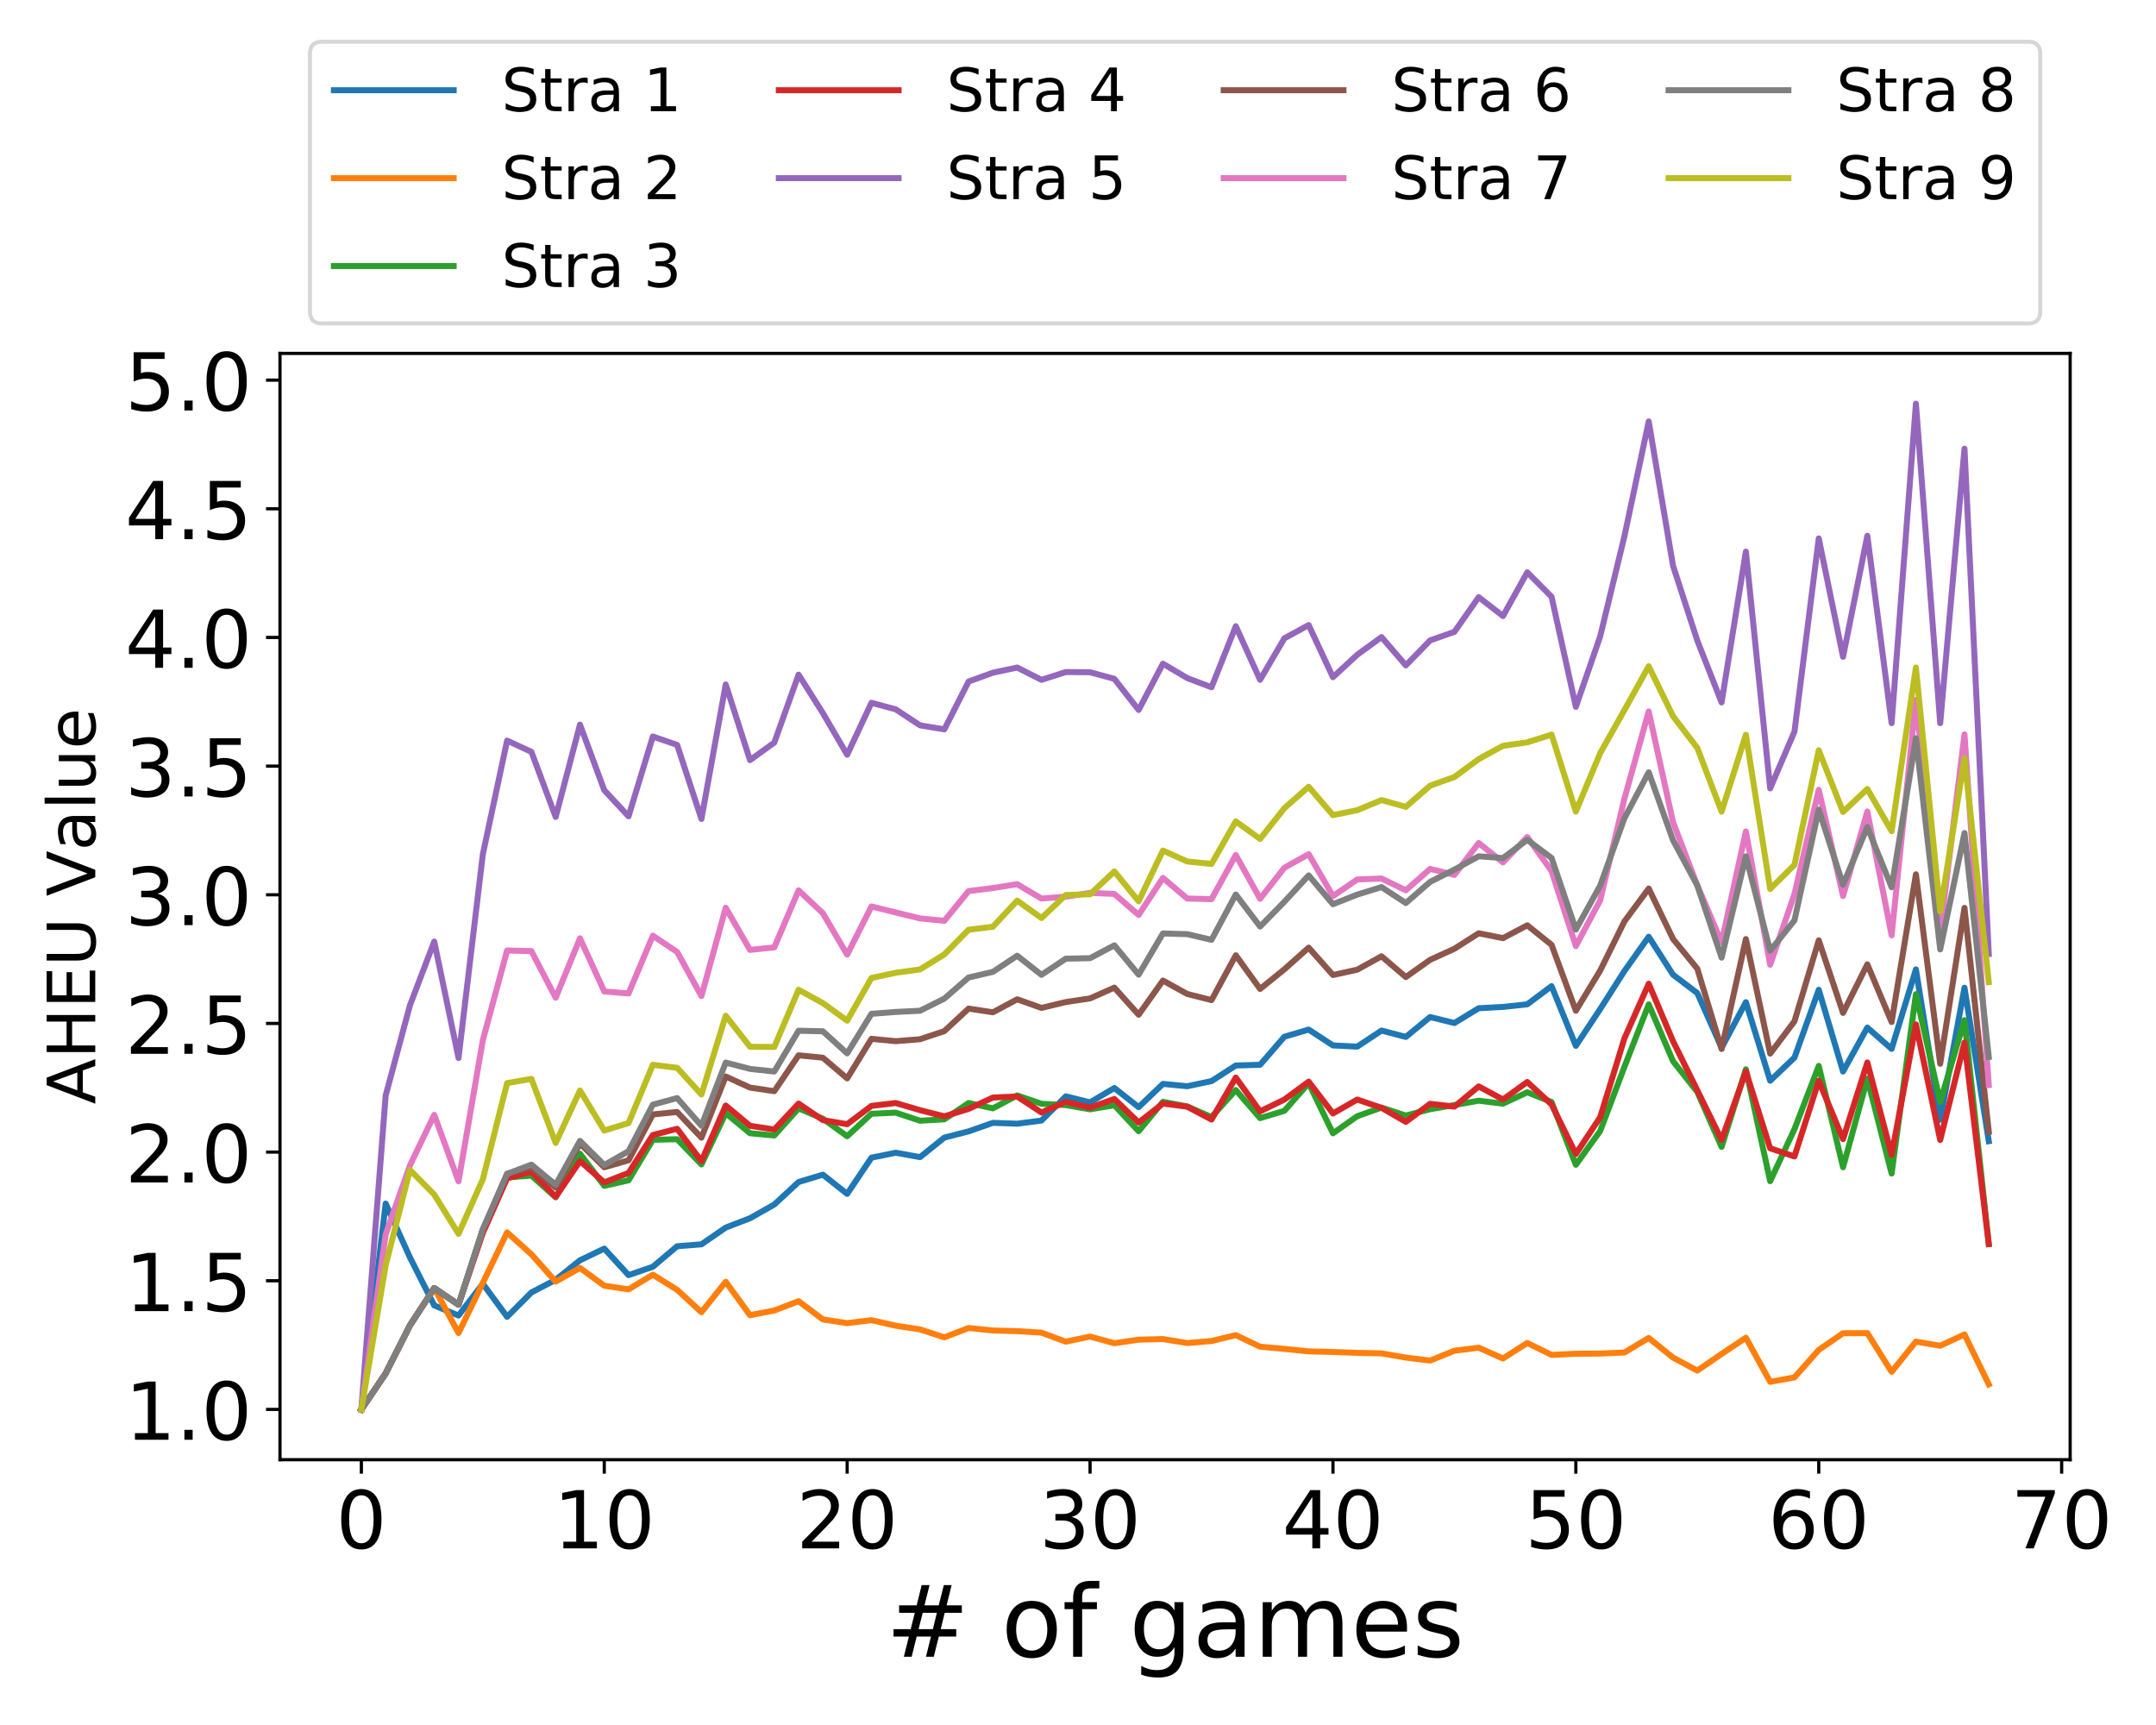<?xml version="1.0" encoding="utf-8" standalone="no"?>
<!DOCTYPE svg PUBLIC "-//W3C//DTD SVG 1.1//EN"
  "http://www.w3.org/Graphics/SVG/1.1/DTD/svg11.dtd">
<!-- Created with matplotlib (https://matplotlib.org/) -->
<svg height="432pt" version="1.1" viewBox="0 0 540 432" width="540pt" xmlns="http://www.w3.org/2000/svg" xmlns:xlink="http://www.w3.org/1999/xlink">
 <defs>
  <style type="text/css">
*{stroke-linecap:butt;stroke-linejoin:round;}
  </style>
 </defs>
 <g id="figure_1">
  <g id="patch_1">
   <path d="M 0 432 
L 540 432 
L 540 0 
L 0 0 
z
" style="fill:#ffffff;"/>
  </g>
  <g id="axes_1">
   <g id="patch_2">
    <path d="M 70.13 365.56 
L 518.497 365.56 
L 518.497 88.5 
L 70.13 88.5 
z
" style="fill:#ffffff;"/>
   </g>
   <g id="matplotlib.axis_1">
    <g id="xtick_1">
     <g id="line2d_1">
      <defs>
       <path d="M 0 0 
L 0 3.5 
" id="maca48cdd94" style="stroke:#000000;stroke-width:0.8;"/>
      </defs>
      <g>
       <use style="stroke:#000000;stroke-width:0.8;" x="90.51" xlink:href="#maca48cdd94" y="365.56"/>
      </g>
     </g>
     <g id="text_1">
      <!-- 0 -->
      <defs>
       <path d="M 31.781 66.406 
Q 24.172 66.406 20.328 58.906 
Q 16.5 51.422 16.5 36.375 
Q 16.5 21.391 20.328 13.891 
Q 24.172 6.391 31.781 6.391 
Q 39.453 6.391 43.281 13.891 
Q 47.125 21.391 47.125 36.375 
Q 47.125 51.422 43.281 58.906 
Q 39.453 66.406 31.781 66.406 
z
M 31.781 74.219 
Q 44.047 74.219 50.516 64.516 
Q 56.984 54.828 56.984 36.375 
Q 56.984 17.969 50.516 8.266 
Q 44.047 -1.422 31.781 -1.422 
Q 19.531 -1.422 13.062 8.266 
Q 6.594 17.969 6.594 36.375 
Q 6.594 54.828 13.062 64.516 
Q 19.531 74.219 31.781 74.219 
z
" id="DejaVuSans-48"/>
      </defs>
      <g transform="translate(84.148 387.757)scale(0.2 -0.2)">
       <use xlink:href="#DejaVuSans-48"/>
      </g>
     </g>
    </g>
    <g id="xtick_2">
     <g id="line2d_2">
      <g>
       <use style="stroke:#000000;stroke-width:0.8;" x="151.347" xlink:href="#maca48cdd94" y="365.56"/>
      </g>
     </g>
     <g id="text_2">
      <!-- 10 -->
      <defs>
       <path d="M 12.406 8.297 
L 28.516 8.297 
L 28.516 63.922 
L 10.984 60.406 
L 10.984 69.391 
L 28.422 72.906 
L 38.281 72.906 
L 38.281 8.297 
L 54.391 8.297 
L 54.391 0 
L 12.406 0 
z
" id="DejaVuSans-49"/>
      </defs>
      <g transform="translate(138.622 387.757)scale(0.2 -0.2)">
       <use xlink:href="#DejaVuSans-49"/>
       <use x="63.623" xlink:href="#DejaVuSans-48"/>
      </g>
     </g>
    </g>
    <g id="xtick_3">
     <g id="line2d_3">
      <g>
       <use style="stroke:#000000;stroke-width:0.8;" x="212.184" xlink:href="#maca48cdd94" y="365.56"/>
      </g>
     </g>
     <g id="text_3">
      <!-- 20 -->
      <defs>
       <path d="M 19.188 8.297 
L 53.609 8.297 
L 53.609 0 
L 7.328 0 
L 7.328 8.297 
Q 12.938 14.109 22.625 23.891 
Q 32.328 33.688 34.812 36.531 
Q 39.547 41.844 41.422 45.531 
Q 43.312 49.219 43.312 52.781 
Q 43.312 58.594 39.234 62.25 
Q 35.156 65.922 28.609 65.922 
Q 23.969 65.922 18.812 64.312 
Q 13.672 62.703 7.812 59.422 
L 7.812 69.391 
Q 13.766 71.781 18.938 73 
Q 24.125 74.219 28.422 74.219 
Q 39.75 74.219 46.484 68.547 
Q 53.219 62.891 53.219 53.422 
Q 53.219 48.922 51.531 44.891 
Q 49.859 40.875 45.406 35.406 
Q 44.188 33.984 37.641 27.219 
Q 31.109 20.453 19.188 8.297 
z
" id="DejaVuSans-50"/>
      </defs>
      <g transform="translate(199.459 387.757)scale(0.2 -0.2)">
       <use xlink:href="#DejaVuSans-50"/>
       <use x="63.623" xlink:href="#DejaVuSans-48"/>
      </g>
     </g>
    </g>
    <g id="xtick_4">
     <g id="line2d_4">
      <g>
       <use style="stroke:#000000;stroke-width:0.8;" x="273.021" xlink:href="#maca48cdd94" y="365.56"/>
      </g>
     </g>
     <g id="text_4">
      <!-- 30 -->
      <defs>
       <path d="M 40.578 39.312 
Q 47.656 37.797 51.625 33 
Q 55.609 28.219 55.609 21.188 
Q 55.609 10.406 48.188 4.484 
Q 40.766 -1.422 27.094 -1.422 
Q 22.516 -1.422 17.656 -0.516 
Q 12.797 0.391 7.625 2.203 
L 7.625 11.719 
Q 11.719 9.328 16.594 8.109 
Q 21.484 6.891 26.812 6.891 
Q 36.078 6.891 40.938 10.547 
Q 45.797 14.203 45.797 21.188 
Q 45.797 27.641 41.281 31.266 
Q 36.766 34.906 28.719 34.906 
L 20.219 34.906 
L 20.219 43.016 
L 29.109 43.016 
Q 36.375 43.016 40.234 45.922 
Q 44.094 48.828 44.094 54.297 
Q 44.094 59.906 40.109 62.906 
Q 36.141 65.922 28.719 65.922 
Q 24.656 65.922 20.016 65.031 
Q 15.375 64.156 9.812 62.312 
L 9.812 71.094 
Q 15.438 72.656 20.344 73.438 
Q 25.25 74.219 29.594 74.219 
Q 40.828 74.219 47.359 69.109 
Q 53.906 64.016 53.906 55.328 
Q 53.906 49.266 50.438 45.094 
Q 46.969 40.922 40.578 39.312 
z
" id="DejaVuSans-51"/>
      </defs>
      <g transform="translate(260.296 387.757)scale(0.2 -0.2)">
       <use xlink:href="#DejaVuSans-51"/>
       <use x="63.623" xlink:href="#DejaVuSans-48"/>
      </g>
     </g>
    </g>
    <g id="xtick_5">
     <g id="line2d_5">
      <g>
       <use style="stroke:#000000;stroke-width:0.8;" x="333.858" xlink:href="#maca48cdd94" y="365.56"/>
      </g>
     </g>
     <g id="text_5">
      <!-- 40 -->
      <defs>
       <path d="M 37.797 64.312 
L 12.891 25.391 
L 37.797 25.391 
z
M 35.203 72.906 
L 47.609 72.906 
L 47.609 25.391 
L 58.016 25.391 
L 58.016 17.188 
L 47.609 17.188 
L 47.609 0 
L 37.797 0 
L 37.797 17.188 
L 4.891 17.188 
L 4.891 26.703 
z
" id="DejaVuSans-52"/>
      </defs>
      <g transform="translate(321.133 387.757)scale(0.2 -0.2)">
       <use xlink:href="#DejaVuSans-52"/>
       <use x="63.623" xlink:href="#DejaVuSans-48"/>
      </g>
     </g>
    </g>
    <g id="xtick_6">
     <g id="line2d_6">
      <g>
       <use style="stroke:#000000;stroke-width:0.8;" x="394.694" xlink:href="#maca48cdd94" y="365.56"/>
      </g>
     </g>
     <g id="text_6">
      <!-- 50 -->
      <defs>
       <path d="M 10.797 72.906 
L 49.516 72.906 
L 49.516 64.594 
L 19.828 64.594 
L 19.828 46.734 
Q 21.969 47.469 24.109 47.828 
Q 26.266 48.188 28.422 48.188 
Q 40.625 48.188 47.75 41.5 
Q 54.891 34.812 54.891 23.391 
Q 54.891 11.625 47.562 5.094 
Q 40.234 -1.422 26.906 -1.422 
Q 22.312 -1.422 17.547 -0.641 
Q 12.797 0.141 7.719 1.703 
L 7.719 11.625 
Q 12.109 9.234 16.797 8.062 
Q 21.484 6.891 26.703 6.891 
Q 35.156 6.891 40.078 11.328 
Q 45.016 15.766 45.016 23.391 
Q 45.016 31 40.078 35.438 
Q 35.156 39.891 26.703 39.891 
Q 22.75 39.891 18.812 39.016 
Q 14.891 38.141 10.797 36.281 
z
" id="DejaVuSans-53"/>
      </defs>
      <g transform="translate(381.969 387.757)scale(0.2 -0.2)">
       <use xlink:href="#DejaVuSans-53"/>
       <use x="63.623" xlink:href="#DejaVuSans-48"/>
      </g>
     </g>
    </g>
    <g id="xtick_7">
     <g id="line2d_7">
      <g>
       <use style="stroke:#000000;stroke-width:0.8;" x="455.531" xlink:href="#maca48cdd94" y="365.56"/>
      </g>
     </g>
     <g id="text_7">
      <!-- 60 -->
      <defs>
       <path d="M 33.016 40.375 
Q 26.375 40.375 22.484 35.828 
Q 18.609 31.297 18.609 23.391 
Q 18.609 15.531 22.484 10.953 
Q 26.375 6.391 33.016 6.391 
Q 39.656 6.391 43.531 10.953 
Q 47.406 15.531 47.406 23.391 
Q 47.406 31.297 43.531 35.828 
Q 39.656 40.375 33.016 40.375 
z
M 52.594 71.297 
L 52.594 62.312 
Q 48.875 64.062 45.094 64.984 
Q 41.312 65.922 37.594 65.922 
Q 27.828 65.922 22.672 59.328 
Q 17.531 52.734 16.797 39.406 
Q 19.672 43.656 24.016 45.922 
Q 28.375 48.188 33.594 48.188 
Q 44.578 48.188 50.953 41.516 
Q 57.328 34.859 57.328 23.391 
Q 57.328 12.156 50.688 5.359 
Q 44.047 -1.422 33.016 -1.422 
Q 20.359 -1.422 13.672 8.266 
Q 6.984 17.969 6.984 36.375 
Q 6.984 53.656 15.188 63.938 
Q 23.391 74.219 37.203 74.219 
Q 40.922 74.219 44.703 73.484 
Q 48.484 72.75 52.594 71.297 
z
" id="DejaVuSans-54"/>
      </defs>
      <g transform="translate(442.806 387.757)scale(0.2 -0.2)">
       <use xlink:href="#DejaVuSans-54"/>
       <use x="63.623" xlink:href="#DejaVuSans-48"/>
      </g>
     </g>
    </g>
    <g id="xtick_8">
     <g id="line2d_8">
      <g>
       <use style="stroke:#000000;stroke-width:0.8;" x="516.368" xlink:href="#maca48cdd94" y="365.56"/>
      </g>
     </g>
     <g id="text_8">
      <!-- 70 -->
      <defs>
       <path d="M 8.203 72.906 
L 55.078 72.906 
L 55.078 68.703 
L 28.609 0 
L 18.312 0 
L 43.219 64.594 
L 8.203 64.594 
z
" id="DejaVuSans-55"/>
      </defs>
      <g transform="translate(503.643 387.757)scale(0.2 -0.2)">
       <use xlink:href="#DejaVuSans-55"/>
       <use x="63.623" xlink:href="#DejaVuSans-48"/>
      </g>
     </g>
    </g>
    <g id="text_9">
     <!-- # of games -->
     <defs>
      <path d="M 51.125 44 
L 36.922 44 
L 32.812 27.688 
L 47.125 27.688 
z
M 43.797 71.781 
L 38.719 51.516 
L 52.984 51.516 
L 58.109 71.781 
L 65.922 71.781 
L 60.891 51.516 
L 76.125 51.516 
L 76.125 44 
L 58.984 44 
L 54.984 27.688 
L 70.516 27.688 
L 70.516 20.219 
L 53.078 20.219 
L 48 0 
L 40.188 0 
L 45.219 20.219 
L 30.906 20.219 
L 25.875 0 
L 18.016 0 
L 23.094 20.219 
L 7.719 20.219 
L 7.719 27.688 
L 24.906 27.688 
L 29 44 
L 13.281 44 
L 13.281 51.516 
L 30.906 51.516 
L 35.891 71.781 
z
" id="DejaVuSans-35"/>
      <path id="DejaVuSans-32"/>
      <path d="M 30.609 48.391 
Q 23.391 48.391 19.188 42.75 
Q 14.984 37.109 14.984 27.297 
Q 14.984 17.484 19.156 11.844 
Q 23.344 6.203 30.609 6.203 
Q 37.797 6.203 41.984 11.859 
Q 46.188 17.531 46.188 27.297 
Q 46.188 37.016 41.984 42.703 
Q 37.797 48.391 30.609 48.391 
z
M 30.609 56 
Q 42.328 56 49.016 48.375 
Q 55.719 40.766 55.719 27.297 
Q 55.719 13.875 49.016 6.219 
Q 42.328 -1.422 30.609 -1.422 
Q 18.844 -1.422 12.172 6.219 
Q 5.516 13.875 5.516 27.297 
Q 5.516 40.766 12.172 48.375 
Q 18.844 56 30.609 56 
z
" id="DejaVuSans-111"/>
      <path d="M 37.109 75.984 
L 37.109 68.5 
L 28.516 68.5 
Q 23.688 68.5 21.797 66.547 
Q 19.922 64.594 19.922 59.516 
L 19.922 54.688 
L 34.719 54.688 
L 34.719 47.703 
L 19.922 47.703 
L 19.922 0 
L 10.891 0 
L 10.891 47.703 
L 2.297 47.703 
L 2.297 54.688 
L 10.891 54.688 
L 10.891 58.5 
Q 10.891 67.625 15.141 71.797 
Q 19.391 75.984 28.609 75.984 
z
" id="DejaVuSans-102"/>
      <path d="M 45.406 27.984 
Q 45.406 37.75 41.375 43.109 
Q 37.359 48.484 30.078 48.484 
Q 22.859 48.484 18.828 43.109 
Q 14.797 37.75 14.797 27.984 
Q 14.797 18.266 18.828 12.891 
Q 22.859 7.516 30.078 7.516 
Q 37.359 7.516 41.375 12.891 
Q 45.406 18.266 45.406 27.984 
z
M 54.391 6.781 
Q 54.391 -7.172 48.188 -13.984 
Q 42 -20.797 29.203 -20.797 
Q 24.469 -20.797 20.266 -20.094 
Q 16.062 -19.391 12.109 -17.922 
L 12.109 -9.188 
Q 16.062 -11.328 19.922 -12.344 
Q 23.781 -13.375 27.781 -13.375 
Q 36.625 -13.375 41.016 -8.766 
Q 45.406 -4.156 45.406 5.172 
L 45.406 9.625 
Q 42.625 4.781 38.281 2.391 
Q 33.938 0 27.875 0 
Q 17.828 0 11.672 7.656 
Q 5.516 15.328 5.516 27.984 
Q 5.516 40.672 11.672 48.328 
Q 17.828 56 27.875 56 
Q 33.938 56 38.281 53.609 
Q 42.625 51.219 45.406 46.391 
L 45.406 54.688 
L 54.391 54.688 
z
" id="DejaVuSans-103"/>
      <path d="M 34.281 27.484 
Q 23.391 27.484 19.188 25 
Q 14.984 22.516 14.984 16.5 
Q 14.984 11.719 18.141 8.906 
Q 21.297 6.109 26.703 6.109 
Q 34.188 6.109 38.703 11.406 
Q 43.219 16.703 43.219 25.484 
L 43.219 27.484 
z
M 52.203 31.203 
L 52.203 0 
L 43.219 0 
L 43.219 8.297 
Q 40.141 3.328 35.547 0.953 
Q 30.953 -1.422 24.312 -1.422 
Q 15.922 -1.422 10.953 3.297 
Q 6 8.016 6 15.922 
Q 6 25.141 12.172 29.828 
Q 18.359 34.516 30.609 34.516 
L 43.219 34.516 
L 43.219 35.406 
Q 43.219 41.609 39.141 45 
Q 35.062 48.391 27.688 48.391 
Q 23 48.391 18.547 47.266 
Q 14.109 46.141 10.016 43.891 
L 10.016 52.203 
Q 14.938 54.109 19.578 55.047 
Q 24.219 56 28.609 56 
Q 40.484 56 46.344 49.844 
Q 52.203 43.703 52.203 31.203 
z
" id="DejaVuSans-97"/>
      <path d="M 52 44.188 
Q 55.375 50.25 60.062 53.125 
Q 64.75 56 71.094 56 
Q 79.641 56 84.281 50.016 
Q 88.922 44.047 88.922 33.016 
L 88.922 0 
L 79.891 0 
L 79.891 32.719 
Q 79.891 40.578 77.094 44.375 
Q 74.312 48.188 68.609 48.188 
Q 61.625 48.188 57.562 43.547 
Q 53.516 38.922 53.516 30.906 
L 53.516 0 
L 44.484 0 
L 44.484 32.719 
Q 44.484 40.625 41.703 44.406 
Q 38.922 48.188 33.109 48.188 
Q 26.219 48.188 22.156 43.531 
Q 18.109 38.875 18.109 30.906 
L 18.109 0 
L 9.078 0 
L 9.078 54.688 
L 18.109 54.688 
L 18.109 46.188 
Q 21.188 51.219 25.484 53.609 
Q 29.781 56 35.688 56 
Q 41.656 56 45.828 52.969 
Q 50 49.953 52 44.188 
z
" id="DejaVuSans-109"/>
      <path d="M 56.203 29.594 
L 56.203 25.203 
L 14.891 25.203 
Q 15.484 15.922 20.484 11.062 
Q 25.484 6.203 34.422 6.203 
Q 39.594 6.203 44.453 7.469 
Q 49.312 8.734 54.109 11.281 
L 54.109 2.781 
Q 49.266 0.734 44.188 -0.344 
Q 39.109 -1.422 33.891 -1.422 
Q 20.797 -1.422 13.156 6.188 
Q 5.516 13.812 5.516 26.812 
Q 5.516 40.234 12.766 48.109 
Q 20.016 56 32.328 56 
Q 43.359 56 49.781 48.891 
Q 56.203 41.797 56.203 29.594 
z
M 47.219 32.234 
Q 47.125 39.594 43.094 43.984 
Q 39.062 48.391 32.422 48.391 
Q 24.906 48.391 20.391 44.141 
Q 15.875 39.891 15.188 32.172 
z
" id="DejaVuSans-101"/>
      <path d="M 44.281 53.078 
L 44.281 44.578 
Q 40.484 46.531 36.375 47.5 
Q 32.281 48.484 27.875 48.484 
Q 21.188 48.484 17.844 46.438 
Q 14.5 44.391 14.5 40.281 
Q 14.5 37.156 16.891 35.375 
Q 19.281 33.594 26.516 31.984 
L 29.594 31.297 
Q 39.156 29.25 43.188 25.516 
Q 47.219 21.781 47.219 15.094 
Q 47.219 7.469 41.188 3.016 
Q 35.156 -1.422 24.609 -1.422 
Q 20.219 -1.422 15.453 -0.562 
Q 10.688 0.297 5.422 2 
L 5.422 11.281 
Q 10.406 8.688 15.234 7.391 
Q 20.062 6.109 24.812 6.109 
Q 31.156 6.109 34.562 8.281 
Q 37.984 10.453 37.984 14.406 
Q 37.984 18.062 35.516 20.016 
Q 33.062 21.969 24.703 23.781 
L 21.578 24.516 
Q 13.234 26.266 9.516 29.906 
Q 5.812 33.547 5.812 39.891 
Q 5.812 47.609 11.281 51.797 
Q 16.75 56 26.812 56 
Q 31.781 56 36.172 55.266 
Q 40.578 54.547 44.281 53.078 
z
" id="DejaVuSans-115"/>
     </defs>
     <g transform="translate(221.87 414.912)scale(0.25 -0.25)">
      <use xlink:href="#DejaVuSans-35"/>
      <use x="83.789" xlink:href="#DejaVuSans-32"/>
      <use x="115.576" xlink:href="#DejaVuSans-111"/>
      <use x="176.758" xlink:href="#DejaVuSans-102"/>
      <use x="211.963" xlink:href="#DejaVuSans-32"/>
      <use x="243.75" xlink:href="#DejaVuSans-103"/>
      <use x="307.227" xlink:href="#DejaVuSans-97"/>
      <use x="368.506" xlink:href="#DejaVuSans-109"/>
      <use x="465.918" xlink:href="#DejaVuSans-101"/>
      <use x="527.441" xlink:href="#DejaVuSans-115"/>
     </g>
    </g>
   </g>
   <g id="matplotlib.axis_2">
    <g id="ytick_1">
     <g id="line2d_9">
      <defs>
       <path d="M 0 0 
L -3.5 0 
" id="m08972cfb68" style="stroke:#000000;stroke-width:0.8;"/>
      </defs>
      <g>
       <use style="stroke:#000000;stroke-width:0.8;" x="70.13" xlink:href="#m08972cfb68" y="352.966"/>
      </g>
     </g>
     <g id="text_10">
      <!-- 1.0 -->
      <defs>
       <path d="M 10.688 12.406 
L 21 12.406 
L 21 0 
L 10.688 0 
z
" id="DejaVuSans-46"/>
      </defs>
      <g transform="translate(31.324 360.565)scale(0.2 -0.2)">
       <use xlink:href="#DejaVuSans-49"/>
       <use x="63.623" xlink:href="#DejaVuSans-46"/>
       <use x="95.41" xlink:href="#DejaVuSans-48"/>
      </g>
     </g>
    </g>
    <g id="ytick_2">
     <g id="line2d_10">
      <g>
       <use style="stroke:#000000;stroke-width:0.8;" x="70.13" xlink:href="#m08972cfb68" y="320.745"/>
      </g>
     </g>
     <g id="text_11">
      <!-- 1.5 -->
      <g transform="translate(31.324 328.344)scale(0.2 -0.2)">
       <use xlink:href="#DejaVuSans-49"/>
       <use x="63.623" xlink:href="#DejaVuSans-46"/>
       <use x="95.41" xlink:href="#DejaVuSans-53"/>
      </g>
     </g>
    </g>
    <g id="ytick_3">
     <g id="line2d_11">
      <g>
       <use style="stroke:#000000;stroke-width:0.8;" x="70.13" xlink:href="#m08972cfb68" y="288.524"/>
      </g>
     </g>
     <g id="text_12">
      <!-- 2.0 -->
      <g transform="translate(31.324 296.123)scale(0.2 -0.2)">
       <use xlink:href="#DejaVuSans-50"/>
       <use x="63.623" xlink:href="#DejaVuSans-46"/>
       <use x="95.41" xlink:href="#DejaVuSans-48"/>
      </g>
     </g>
    </g>
    <g id="ytick_4">
     <g id="line2d_12">
      <g>
       <use style="stroke:#000000;stroke-width:0.8;" x="70.13" xlink:href="#m08972cfb68" y="256.304"/>
      </g>
     </g>
     <g id="text_13">
      <!-- 2.5 -->
      <g transform="translate(31.324 263.902)scale(0.2 -0.2)">
       <use xlink:href="#DejaVuSans-50"/>
       <use x="63.623" xlink:href="#DejaVuSans-46"/>
       <use x="95.41" xlink:href="#DejaVuSans-53"/>
      </g>
     </g>
    </g>
    <g id="ytick_5">
     <g id="line2d_13">
      <g>
       <use style="stroke:#000000;stroke-width:0.8;" x="70.13" xlink:href="#m08972cfb68" y="224.083"/>
      </g>
     </g>
     <g id="text_14">
      <!-- 3.0 -->
      <g transform="translate(31.324 231.681)scale(0.2 -0.2)">
       <use xlink:href="#DejaVuSans-51"/>
       <use x="63.623" xlink:href="#DejaVuSans-46"/>
       <use x="95.41" xlink:href="#DejaVuSans-48"/>
      </g>
     </g>
    </g>
    <g id="ytick_6">
     <g id="line2d_14">
      <g>
       <use style="stroke:#000000;stroke-width:0.8;" x="70.13" xlink:href="#m08972cfb68" y="191.862"/>
      </g>
     </g>
     <g id="text_15">
      <!-- 3.5 -->
      <g transform="translate(31.324 199.46)scale(0.2 -0.2)">
       <use xlink:href="#DejaVuSans-51"/>
       <use x="63.623" xlink:href="#DejaVuSans-46"/>
       <use x="95.41" xlink:href="#DejaVuSans-53"/>
      </g>
     </g>
    </g>
    <g id="ytick_7">
     <g id="line2d_15">
      <g>
       <use style="stroke:#000000;stroke-width:0.8;" x="70.13" xlink:href="#m08972cfb68" y="159.641"/>
      </g>
     </g>
     <g id="text_16">
      <!-- 4.0 -->
      <g transform="translate(31.324 167.239)scale(0.2 -0.2)">
       <use xlink:href="#DejaVuSans-52"/>
       <use x="63.623" xlink:href="#DejaVuSans-46"/>
       <use x="95.41" xlink:href="#DejaVuSans-48"/>
      </g>
     </g>
    </g>
    <g id="ytick_8">
     <g id="line2d_16">
      <g>
       <use style="stroke:#000000;stroke-width:0.8;" x="70.13" xlink:href="#m08972cfb68" y="127.42"/>
      </g>
     </g>
     <g id="text_17">
      <!-- 4.5 -->
      <g transform="translate(31.324 135.018)scale(0.2 -0.2)">
       <use xlink:href="#DejaVuSans-52"/>
       <use x="63.623" xlink:href="#DejaVuSans-46"/>
       <use x="95.41" xlink:href="#DejaVuSans-53"/>
      </g>
     </g>
    </g>
    <g id="ytick_9">
     <g id="line2d_17">
      <g>
       <use style="stroke:#000000;stroke-width:0.8;" x="70.13" xlink:href="#m08972cfb68" y="95.199"/>
      </g>
     </g>
     <g id="text_18">
      <!-- 5.0 -->
      <g transform="translate(31.324 102.797)scale(0.2 -0.2)">
       <use xlink:href="#DejaVuSans-53"/>
       <use x="63.623" xlink:href="#DejaVuSans-46"/>
       <use x="95.41" xlink:href="#DejaVuSans-48"/>
      </g>
     </g>
    </g>
    <g id="text_19">
     <!-- AHEU Value -->
     <defs>
      <path d="M 34.188 63.188 
L 20.797 26.906 
L 47.609 26.906 
z
M 28.609 72.906 
L 39.797 72.906 
L 67.578 0 
L 57.328 0 
L 50.688 18.703 
L 17.828 18.703 
L 11.188 0 
L 0.781 0 
z
" id="DejaVuSans-65"/>
      <path d="M 9.812 72.906 
L 19.672 72.906 
L 19.672 43.016 
L 55.516 43.016 
L 55.516 72.906 
L 65.375 72.906 
L 65.375 0 
L 55.516 0 
L 55.516 34.719 
L 19.672 34.719 
L 19.672 0 
L 9.812 0 
z
" id="DejaVuSans-72"/>
      <path d="M 9.812 72.906 
L 55.906 72.906 
L 55.906 64.594 
L 19.672 64.594 
L 19.672 43.016 
L 54.391 43.016 
L 54.391 34.719 
L 19.672 34.719 
L 19.672 8.297 
L 56.781 8.297 
L 56.781 0 
L 9.812 0 
z
" id="DejaVuSans-69"/>
      <path d="M 8.688 72.906 
L 18.609 72.906 
L 18.609 28.609 
Q 18.609 16.891 22.844 11.734 
Q 27.094 6.594 36.625 6.594 
Q 46.094 6.594 50.344 11.734 
Q 54.594 16.891 54.594 28.609 
L 54.594 72.906 
L 64.5 72.906 
L 64.5 27.391 
Q 64.5 13.141 57.438 5.859 
Q 50.391 -1.422 36.625 -1.422 
Q 22.797 -1.422 15.734 5.859 
Q 8.688 13.141 8.688 27.391 
z
" id="DejaVuSans-85"/>
      <path d="M 28.609 0 
L 0.781 72.906 
L 11.078 72.906 
L 34.188 11.531 
L 57.328 72.906 
L 67.578 72.906 
L 39.797 0 
z
" id="DejaVuSans-86"/>
      <path d="M 9.422 75.984 
L 18.406 75.984 
L 18.406 0 
L 9.422 0 
z
" id="DejaVuSans-108"/>
      <path d="M 8.5 21.578 
L 8.5 54.688 
L 17.484 54.688 
L 17.484 21.922 
Q 17.484 14.156 20.5 10.266 
Q 23.531 6.391 29.594 6.391 
Q 36.859 6.391 41.078 11.031 
Q 45.312 15.672 45.312 23.688 
L 45.312 54.688 
L 54.297 54.688 
L 54.297 0 
L 45.312 0 
L 45.312 8.406 
Q 42.047 3.422 37.719 1 
Q 33.406 -1.422 27.688 -1.422 
Q 18.266 -1.422 13.375 4.438 
Q 8.5 10.297 8.5 21.578 
z
M 31.109 56 
z
" id="DejaVuSans-117"/>
     </defs>
     <g transform="translate(23.858 276.533)rotate(-90)scale(0.167 -0.167)">
      <use xlink:href="#DejaVuSans-65"/>
      <use x="68.408" xlink:href="#DejaVuSans-72"/>
      <use x="143.604" xlink:href="#DejaVuSans-69"/>
      <use x="206.787" xlink:href="#DejaVuSans-85"/>
      <use x="279.98" xlink:href="#DejaVuSans-32"/>
      <use x="311.768" xlink:href="#DejaVuSans-86"/>
      <use x="380.066" xlink:href="#DejaVuSans-97"/>
      <use x="441.346" xlink:href="#DejaVuSans-108"/>
      <use x="469.129" xlink:href="#DejaVuSans-117"/>
      <use x="532.508" xlink:href="#DejaVuSans-101"/>
     </g>
    </g>
   </g>
   <g id="line2d_18">
    <path clip-path="url(#pb931827392)" d="M 90.51 352.966 
L 96.594 301.413 
L 102.678 314.907 
L 108.761 326.929 
L 114.845 329.452 
L 120.929 321.492 
L 127.012 329.774 
L 133.096 323.676 
L 139.18 320.501 
L 145.263 315.619 
L 151.347 312.692 
L 157.431 319.333 
L 163.515 317.242 
L 169.598 312.107 
L 175.682 311.623 
L 181.766 307.428 
L 187.849 305.089 
L 193.933 301.655 
L 200.017 296.016 
L 206.1 294.179 
L 212.184 298.988 
L 218.268 289.92 
L 224.351 288.683 
L 230.435 289.784 
L 236.519 284.894 
L 242.602 283.336 
L 248.686 281.2 
L 254.77 281.413 
L 260.853 280.626 
L 266.937 274.562 
L 273.021 276.069 
L 279.105 272.471 
L 285.188 277.269 
L 291.272 271.445 
L 297.356 272.031 
L 303.439 270.743 
L 309.523 266.836 
L 315.607 266.658 
L 321.69 259.632 
L 327.774 257.843 
L 333.858 261.81 
L 339.941 262.113 
L 346.025 258.085 
L 352.109 259.684 
L 358.192 254.702 
L 364.276 256.201 
L 370.36 252.495 
L 376.443 252.168 
L 382.527 251.517 
L 388.611 246.967 
L 394.694 261.913 
L 400.778 252.719 
L 406.862 243.174 
L 412.946 234.592 
L 419.029 244.094 
L 425.113 248.704 
L 431.197 262.402 
L 437.28 250.984 
L 443.364 270.655 
L 449.448 264.857 
L 455.531 247.877 
L 461.615 268.342 
L 467.699 257.341 
L 473.782 262.673 
L 479.866 242.766 
L 485.95 280.41 
L 492.033 247.361 
L 498.117 285.792 
" style="fill:none;stroke:#1f77b4;stroke-linecap:square;stroke-width:1.5;"/>
   </g>
   <g id="line2d_19">
    <path clip-path="url(#pb931827392)" d="M 90.51 352.966 
L 96.594 343.945 
L 102.678 331.918 
L 108.761 322.59 
L 114.845 333.834 
L 120.929 321.287 
L 127.012 308.637 
L 133.096 314.125 
L 139.18 320.961 
L 145.263 317.542 
L 151.347 321.981 
L 157.431 322.901 
L 163.515 319.226 
L 169.598 323.012 
L 175.682 328.628 
L 181.766 321.002 
L 187.849 329.365 
L 193.933 328.196 
L 200.017 325.862 
L 206.1 330.43 
L 212.184 331.361 
L 218.268 330.617 
L 224.351 332.007 
L 230.435 332.926 
L 236.519 334.922 
L 242.602 332.58 
L 248.686 333.204 
L 254.77 333.359 
L 260.853 333.743 
L 266.937 336.001 
L 273.021 334.722 
L 279.105 336.386 
L 285.188 335.505 
L 291.272 335.348 
L 297.356 336.345 
L 303.439 335.836 
L 309.523 334.362 
L 315.607 337.26 
L 321.69 337.809 
L 327.774 338.433 
L 333.858 338.583 
L 339.941 338.8 
L 346.025 338.935 
L 352.109 339.979 
L 358.192 340.736 
L 364.276 338.269 
L 370.36 337.512 
L 376.443 340.209 
L 382.527 336.32 
L 388.611 339.318 
L 394.694 339.02 
L 400.778 338.982 
L 406.862 338.709 
L 412.946 335.074 
L 419.029 339.983 
L 425.113 343.242 
L 431.197 339.078 
L 437.28 335.011 
L 443.364 346.062 
L 449.448 344.943 
L 455.531 338.065 
L 461.615 333.891 
L 467.699 333.851 
L 473.782 343.558 
L 479.866 335.983 
L 485.95 337.022 
L 492.033 334.185 
L 498.117 346.685 
" style="fill:none;stroke:#ff7f0e;stroke-linecap:square;stroke-width:1.5;"/>
   </g>
   <g id="line2d_20">
    <path clip-path="url(#pb931827392)" d="M 90.51 352.966 
L 96.594 343.945 
L 102.678 331.918 
L 108.761 322.59 
L 114.845 326.738 
L 120.929 307.923 
L 127.012 294.858 
L 133.096 294.406 
L 139.18 299.844 
L 145.263 288.928 
L 151.347 296.973 
L 157.431 295.593 
L 163.515 285.438 
L 169.598 285.305 
L 175.682 291.612 
L 181.766 278.776 
L 187.849 283.804 
L 193.933 284.368 
L 200.017 277.571 
L 206.1 280.162 
L 212.184 284.553 
L 218.268 278.923 
L 224.351 278.644 
L 230.435 280.67 
L 236.519 280.313 
L 242.602 276.229 
L 248.686 277.57 
L 254.77 274.335 
L 260.853 276.421 
L 266.937 276.757 
L 273.021 277.812 
L 279.105 276.791 
L 285.188 283.296 
L 291.272 275.938 
L 297.356 277.08 
L 303.439 279.755 
L 309.523 272.984 
L 315.607 280.02 
L 321.69 278.188 
L 327.774 271.27 
L 333.858 283.82 
L 339.941 279.536 
L 346.025 277.378 
L 352.109 279.374 
L 358.192 277.787 
L 364.276 276.745 
L 370.36 275.652 
L 376.443 276.397 
L 382.527 273.543 
L 388.611 275.983 
L 394.694 291.706 
L 400.778 283.252 
L 406.862 267.16 
L 412.946 251.534 
L 419.029 265.751 
L 425.113 273.469 
L 431.197 287.216 
L 437.28 267.796 
L 443.364 295.806 
L 449.448 282.776 
L 455.531 266.94 
L 461.615 292.314 
L 467.699 270.128 
L 473.782 293.896 
L 479.866 248.972 
L 485.95 275.947 
L 492.033 255.477 
L 498.117 311.561 
" style="fill:none;stroke:#2ca02c;stroke-linecap:square;stroke-width:1.5;"/>
   </g>
   <g id="line2d_21">
    <path clip-path="url(#pb931827392)" d="M 90.51 352.966 
L 96.594 343.945 
L 102.678 331.918 
L 108.761 322.59 
L 114.845 326.738 
L 120.929 308.791 
L 127.012 295.082 
L 133.096 293.429 
L 139.18 299.727 
L 145.263 290.769 
L 151.347 296.111 
L 157.431 293.742 
L 163.515 284.253 
L 169.598 282.685 
L 175.682 290.79 
L 181.766 276.862 
L 187.849 281.937 
L 193.933 282.864 
L 200.017 276.372 
L 206.1 280.515 
L 212.184 281.535 
L 218.268 276.953 
L 224.351 276.231 
L 230.435 278.025 
L 236.519 279.569 
L 242.602 277.702 
L 248.686 274.865 
L 254.77 274.596 
L 260.853 278.615 
L 266.937 275.932 
L 273.021 277.392 
L 279.105 275.223 
L 285.188 281.118 
L 291.272 276.362 
L 297.356 277.151 
L 303.439 280.378 
L 309.523 269.863 
L 315.607 278.326 
L 321.69 275.369 
L 327.774 270.882 
L 333.858 278.849 
L 339.941 275.366 
L 346.025 277.432 
L 352.109 280.957 
L 358.192 276.428 
L 364.276 277.141 
L 370.36 272.076 
L 376.443 275.351 
L 382.527 270.966 
L 388.611 276.591 
L 394.694 288.984 
L 400.778 279.812 
L 406.862 260.035 
L 412.946 246.358 
L 419.029 260.738 
L 425.113 273.051 
L 431.197 285.462 
L 437.28 268.323 
L 443.364 287.575 
L 449.448 289.612 
L 455.531 270.67 
L 461.615 285.274 
L 467.699 266.08 
L 473.782 289.217 
L 479.866 256.547 
L 485.95 285.485 
L 492.033 261.092 
L 498.117 311.552 
" style="fill:none;stroke:#d62728;stroke-linecap:square;stroke-width:1.5;"/>
   </g>
   <g id="line2d_22">
    <path clip-path="url(#pb931827392)" d="M 90.51 352.966 
L 96.594 274.347 
L 102.678 251.762 
L 108.761 235.799 
L 114.845 264.957 
L 120.929 213.957 
L 127.012 185.468 
L 133.096 188.283 
L 139.18 204.591 
L 145.263 181.473 
L 151.347 197.893 
L 157.431 204.435 
L 163.515 184.446 
L 169.598 186.554 
L 175.682 205.094 
L 181.766 171.4 
L 187.849 190.356 
L 193.933 185.97 
L 200.017 168.952 
L 206.1 178.584 
L 212.184 189.007 
L 218.268 176.001 
L 224.351 177.643 
L 230.435 181.651 
L 236.519 182.658 
L 242.602 170.681 
L 248.686 168.469 
L 254.77 167.178 
L 260.853 170.252 
L 266.937 168.305 
L 273.021 168.358 
L 279.105 170.006 
L 285.188 177.795 
L 291.272 166.204 
L 297.356 169.811 
L 303.439 172.115 
L 309.523 156.828 
L 315.607 170.245 
L 321.69 159.858 
L 327.774 156.538 
L 333.858 169.599 
L 339.941 163.968 
L 346.025 159.551 
L 352.109 166.634 
L 358.192 160.378 
L 364.276 158.239 
L 370.36 149.554 
L 376.443 154.279 
L 382.527 143.324 
L 388.611 149.458 
L 394.694 177.019 
L 400.778 159.409 
L 406.862 134.279 
L 412.946 105.534 
L 419.029 141.675 
L 425.113 160.419 
L 431.197 175.909 
L 437.28 138.144 
L 443.364 197.437 
L 449.448 183.221 
L 455.531 134.841 
L 461.615 164.487 
L 467.699 134.172 
L 473.782 181.105 
L 479.866 101.094 
L 485.95 181.106 
L 492.033 112.368 
L 498.117 238.911 
" style="fill:none;stroke:#9467bd;stroke-linecap:square;stroke-width:1.5;"/>
   </g>
   <g id="line2d_23">
    <path clip-path="url(#pb931827392)" d="M 90.51 352.966 
L 96.594 343.945 
L 102.678 331.918 
L 108.761 322.59 
L 114.845 326.738 
L 120.929 307.923 
L 127.012 293.964 
L 133.096 292.323 
L 139.18 297.399 
L 145.263 286.35 
L 151.347 292.326 
L 157.431 290.578 
L 163.515 279.085 
L 169.598 278.48 
L 175.682 284.917 
L 181.766 269.592 
L 187.849 272.374 
L 193.933 273.265 
L 200.017 264.286 
L 206.1 264.89 
L 212.184 270.068 
L 218.268 260.163 
L 224.351 260.747 
L 230.435 260.259 
L 236.519 258.227 
L 242.602 252.587 
L 248.686 253.514 
L 254.77 250.26 
L 260.853 252.415 
L 266.937 250.95 
L 273.021 250.037 
L 279.105 247.339 
L 285.188 254.119 
L 291.272 245.568 
L 297.356 248.921 
L 303.439 250.459 
L 309.523 239.233 
L 315.607 247.671 
L 321.69 242.748 
L 327.774 237.327 
L 333.858 244.182 
L 339.941 242.84 
L 346.025 239.485 
L 352.109 244.692 
L 358.192 240.374 
L 364.276 237.601 
L 370.36 233.724 
L 376.443 234.941 
L 382.527 231.732 
L 388.611 236.615 
L 394.694 253.131 
L 400.778 243.082 
L 406.862 230.746 
L 412.946 222.524 
L 419.029 235.14 
L 425.113 242.591 
L 431.197 262.707 
L 437.28 235.177 
L 443.364 263.865 
L 449.448 255.757 
L 455.531 235.484 
L 461.615 253.669 
L 467.699 241.507 
L 473.782 255.954 
L 479.866 218.959 
L 485.95 266.406 
L 492.033 227.363 
L 498.117 283.447 
" style="fill:none;stroke:#8c564b;stroke-linecap:square;stroke-width:1.5;"/>
   </g>
   <g id="line2d_24">
    <path clip-path="url(#pb931827392)" d="M 90.51 352.966 
L 96.594 309.146 
L 102.678 291.84 
L 108.761 279.195 
L 114.845 295.847 
L 120.929 260.506 
L 127.012 238.039 
L 133.096 238.187 
L 139.18 249.861 
L 145.263 234.991 
L 151.347 248.297 
L 157.431 248.802 
L 163.515 234.329 
L 169.598 238.409 
L 175.682 249.453 
L 181.766 227.332 
L 187.849 237.885 
L 193.933 237.251 
L 200.017 222.974 
L 206.1 228.708 
L 212.184 239.068 
L 218.268 227.013 
L 224.351 228.506 
L 230.435 230 
L 236.519 230.596 
L 242.602 223.162 
L 248.686 222.401 
L 254.77 221.429 
L 260.853 225.024 
L 266.937 224.562 
L 273.021 223.604 
L 279.105 223.876 
L 285.188 229.138 
L 291.272 219.865 
L 297.356 225.024 
L 303.439 225.181 
L 309.523 214.127 
L 315.607 225.088 
L 321.69 217.313 
L 327.774 213.909 
L 333.858 224.414 
L 339.941 220.251 
L 346.025 220.012 
L 352.109 222.959 
L 358.192 217.61 
L 364.276 219.094 
L 370.36 211.128 
L 376.443 215.973 
L 382.527 209.629 
L 388.611 218.137 
L 394.694 236.924 
L 400.778 225.501 
L 406.862 200.011 
L 412.946 178.161 
L 419.029 205.889 
L 425.113 221.732 
L 431.197 235.99 
L 437.28 208.224 
L 443.364 241.611 
L 449.448 223.914 
L 455.531 197.81 
L 461.615 224.396 
L 467.699 203.229 
L 473.782 234.237 
L 479.866 175.287 
L 485.95 233.311 
L 492.033 183.934 
L 498.117 271.731 
" style="fill:none;stroke:#e377c2;stroke-linecap:square;stroke-width:1.5;"/>
   </g>
   <g id="line2d_25">
    <path clip-path="url(#pb931827392)" d="M 90.51 352.966 
L 96.594 343.945 
L 102.678 331.918 
L 108.761 322.59 
L 114.845 326.738 
L 120.929 307.923 
L 127.012 293.964 
L 133.096 291.672 
L 139.18 296.702 
L 145.263 285.72 
L 151.347 291.752 
L 157.431 288.292 
L 163.515 276.642 
L 169.598 274.993 
L 175.682 281.927 
L 181.766 266.106 
L 187.849 267.689 
L 193.933 268.344 
L 200.017 258.127 
L 206.1 258.27 
L 212.184 263.8 
L 218.268 253.9 
L 224.351 253.423 
L 230.435 253.123 
L 236.519 250.085 
L 242.602 244.797 
L 248.686 243.387 
L 254.77 239.348 
L 260.853 244.132 
L 266.937 240.09 
L 273.021 239.961 
L 279.105 236.748 
L 285.188 244.089 
L 291.272 233.769 
L 297.356 233.947 
L 303.439 235.369 
L 309.523 224.015 
L 315.607 232.039 
L 321.69 225.831 
L 327.774 219.227 
L 333.858 226.442 
L 339.941 224.038 
L 346.025 222.156 
L 352.109 226.149 
L 358.192 220.854 
L 364.276 217.786 
L 370.36 214.444 
L 376.443 214.886 
L 382.527 210.324 
L 388.611 214.87 
L 394.694 232.791 
L 400.778 221.798 
L 406.862 204.905 
L 412.946 193.407 
L 419.029 210.42 
L 425.113 221.755 
L 431.197 239.834 
L 437.28 214.445 
L 443.364 238.084 
L 449.448 230.483 
L 455.531 202.759 
L 461.615 221.562 
L 467.699 207.135 
L 473.782 222.202 
L 479.866 184.897 
L 485.95 237.765 
L 492.033 208.615 
L 498.117 264.699 
" style="fill:none;stroke:#7f7f7f;stroke-linecap:square;stroke-width:1.5;"/>
   </g>
   <g id="line2d_26">
    <path clip-path="url(#pb931827392)" d="M 90.51 352.966 
L 96.594 316.879 
L 102.678 292.994 
L 108.761 299.156 
L 114.845 308.996 
L 120.929 295.338 
L 127.012 271.241 
L 133.096 270.19 
L 139.18 286.228 
L 145.263 273.095 
L 151.347 283.127 
L 157.431 281.254 
L 163.515 266.665 
L 169.598 267.412 
L 175.682 274.095 
L 181.766 254.375 
L 187.849 262.147 
L 193.933 262.194 
L 200.017 247.864 
L 206.1 251.217 
L 212.184 255.609 
L 218.268 244.919 
L 224.351 243.614 
L 230.435 242.771 
L 236.519 239.01 
L 242.602 232.839 
L 248.686 232.084 
L 254.77 225.548 
L 260.853 229.904 
L 266.937 224.147 
L 273.021 223.956 
L 279.105 218.245 
L 285.188 225.703 
L 291.272 213.007 
L 297.356 215.742 
L 303.439 216.363 
L 309.523 205.696 
L 315.607 210.099 
L 321.69 202.39 
L 327.774 197.033 
L 333.858 204.136 
L 339.941 202.901 
L 346.025 200.363 
L 352.109 202.068 
L 358.192 196.768 
L 364.276 194.59 
L 370.36 190.104 
L 376.443 186.78 
L 382.527 185.911 
L 388.611 183.971 
L 394.694 203.234 
L 400.778 188.646 
L 406.862 177.82 
L 412.946 166.862 
L 419.029 179.357 
L 425.113 187.313 
L 431.197 203.261 
L 437.28 184.015 
L 443.364 222.623 
L 449.448 216.587 
L 455.531 187.896 
L 461.615 203.332 
L 467.699 197.592 
L 473.782 208.15 
L 479.866 167.169 
L 485.95 228.22 
L 492.033 189.871 
L 498.117 245.955 
" style="fill:none;stroke:#bcbd22;stroke-linecap:square;stroke-width:1.5;"/>
   </g>
   <g id="patch_3">
    <path d="M 70.13 365.56 
L 70.13 88.5 
" style="fill:none;stroke:#000000;stroke-linecap:square;stroke-linejoin:miter;stroke-width:0.8;"/>
   </g>
   <g id="patch_4">
    <path d="M 518.497 365.56 
L 518.497 88.5 
" style="fill:none;stroke:#000000;stroke-linecap:square;stroke-linejoin:miter;stroke-width:0.8;"/>
   </g>
   <g id="patch_5">
    <path d="M 70.13 365.56 
L 518.497 365.56 
" style="fill:none;stroke:#000000;stroke-linecap:square;stroke-linejoin:miter;stroke-width:0.8;"/>
   </g>
   <g id="patch_6">
    <path d="M 70.13 88.5 
L 518.497 88.5 
" style="fill:none;stroke:#000000;stroke-linecap:square;stroke-linejoin:miter;stroke-width:0.8;"/>
   </g>
   <g id="legend_1">
    <g id="patch_7">
     <path d="M 80.63 81 
L 507.997 81 
Q 510.997 81 510.997 78 
L 510.997 13.448 
Q 510.997 10.448 507.997 10.448 
L 80.63 10.448 
Q 77.63 10.448 77.63 13.448 
L 77.63 78 
Q 77.63 81 80.63 81 
z
" style="fill:#ffffff;opacity:0.8;stroke:#cccccc;stroke-linejoin:miter;"/>
    </g>
    <g id="line2d_27">
     <path d="M 83.63 22.596 
L 113.63 22.596 
" style="fill:none;stroke:#1f77b4;stroke-linecap:square;stroke-width:1.5;"/>
    </g>
    <g id="line2d_28"/>
    <g id="text_20">
     <!-- Stra 1 -->
     <defs>
      <path d="M 53.516 70.516 
L 53.516 60.891 
Q 47.906 63.578 42.922 64.891 
Q 37.938 66.219 33.297 66.219 
Q 25.25 66.219 20.875 63.094 
Q 16.5 59.969 16.5 54.203 
Q 16.5 49.359 19.406 46.891 
Q 22.312 44.438 30.422 42.922 
L 36.375 41.703 
Q 47.406 39.594 52.656 34.297 
Q 57.906 29 57.906 20.125 
Q 57.906 9.516 50.797 4.047 
Q 43.703 -1.422 29.984 -1.422 
Q 24.812 -1.422 18.969 -0.25 
Q 13.141 0.922 6.891 3.219 
L 6.891 13.375 
Q 12.891 10.016 18.656 8.297 
Q 24.422 6.594 29.984 6.594 
Q 38.422 6.594 43.016 9.906 
Q 47.609 13.234 47.609 19.391 
Q 47.609 24.75 44.312 27.781 
Q 41.016 30.812 33.5 32.328 
L 27.484 33.5 
Q 16.453 35.688 11.516 40.375 
Q 6.594 45.062 6.594 53.422 
Q 6.594 63.094 13.406 68.656 
Q 20.219 74.219 32.172 74.219 
Q 37.312 74.219 42.625 73.281 
Q 47.953 72.359 53.516 70.516 
z
" id="DejaVuSans-83"/>
      <path d="M 18.312 70.219 
L 18.312 54.688 
L 36.812 54.688 
L 36.812 47.703 
L 18.312 47.703 
L 18.312 18.016 
Q 18.312 11.328 20.141 9.422 
Q 21.969 7.516 27.594 7.516 
L 36.812 7.516 
L 36.812 0 
L 27.594 0 
Q 17.188 0 13.234 3.875 
Q 9.281 7.766 9.281 18.016 
L 9.281 47.703 
L 2.688 47.703 
L 2.688 54.688 
L 9.281 54.688 
L 9.281 70.219 
z
" id="DejaVuSans-116"/>
      <path d="M 41.109 46.297 
Q 39.594 47.172 37.812 47.578 
Q 36.031 48 33.891 48 
Q 26.266 48 22.188 43.047 
Q 18.109 38.094 18.109 28.812 
L 18.109 0 
L 9.078 0 
L 9.078 54.688 
L 18.109 54.688 
L 18.109 46.188 
Q 20.953 51.172 25.484 53.578 
Q 30.031 56 36.531 56 
Q 37.453 56 38.578 55.875 
Q 39.703 55.766 41.062 55.516 
z
" id="DejaVuSans-114"/>
     </defs>
     <g transform="translate(125.63 27.846)scale(0.15 -0.15)">
      <use xlink:href="#DejaVuSans-83"/>
      <use x="63.477" xlink:href="#DejaVuSans-116"/>
      <use x="102.686" xlink:href="#DejaVuSans-114"/>
      <use x="143.799" xlink:href="#DejaVuSans-97"/>
      <use x="205.078" xlink:href="#DejaVuSans-32"/>
      <use x="236.865" xlink:href="#DejaVuSans-49"/>
     </g>
    </g>
    <g id="line2d_29">
     <path d="M 83.63 44.613 
L 113.63 44.613 
" style="fill:none;stroke:#ff7f0e;stroke-linecap:square;stroke-width:1.5;"/>
    </g>
    <g id="line2d_30"/>
    <g id="text_21">
     <!-- Stra 2 -->
     <g transform="translate(125.63 49.863)scale(0.15 -0.15)">
      <use xlink:href="#DejaVuSans-83"/>
      <use x="63.477" xlink:href="#DejaVuSans-116"/>
      <use x="102.686" xlink:href="#DejaVuSans-114"/>
      <use x="143.799" xlink:href="#DejaVuSans-97"/>
      <use x="205.078" xlink:href="#DejaVuSans-32"/>
      <use x="236.865" xlink:href="#DejaVuSans-50"/>
     </g>
    </g>
    <g id="line2d_31">
     <path d="M 83.63 66.63 
L 113.63 66.63 
" style="fill:none;stroke:#2ca02c;stroke-linecap:square;stroke-width:1.5;"/>
    </g>
    <g id="line2d_32"/>
    <g id="text_22">
     <!-- Stra 3 -->
     <g transform="translate(125.63 71.88)scale(0.15 -0.15)">
      <use xlink:href="#DejaVuSans-83"/>
      <use x="63.477" xlink:href="#DejaVuSans-116"/>
      <use x="102.686" xlink:href="#DejaVuSans-114"/>
      <use x="143.799" xlink:href="#DejaVuSans-97"/>
      <use x="205.078" xlink:href="#DejaVuSans-32"/>
      <use x="236.865" xlink:href="#DejaVuSans-51"/>
     </g>
    </g>
    <g id="line2d_33">
     <path d="M 195.062 22.596 
L 225.062 22.596 
" style="fill:none;stroke:#d62728;stroke-linecap:square;stroke-width:1.5;"/>
    </g>
    <g id="line2d_34"/>
    <g id="text_23">
     <!-- Stra 4 -->
     <g transform="translate(237.062 27.846)scale(0.15 -0.15)">
      <use xlink:href="#DejaVuSans-83"/>
      <use x="63.477" xlink:href="#DejaVuSans-116"/>
      <use x="102.686" xlink:href="#DejaVuSans-114"/>
      <use x="143.799" xlink:href="#DejaVuSans-97"/>
      <use x="205.078" xlink:href="#DejaVuSans-32"/>
      <use x="236.865" xlink:href="#DejaVuSans-52"/>
     </g>
    </g>
    <g id="line2d_35">
     <path d="M 195.062 44.613 
L 225.062 44.613 
" style="fill:none;stroke:#9467bd;stroke-linecap:square;stroke-width:1.5;"/>
    </g>
    <g id="line2d_36"/>
    <g id="text_24">
     <!-- Stra 5 -->
     <g transform="translate(237.062 49.863)scale(0.15 -0.15)">
      <use xlink:href="#DejaVuSans-83"/>
      <use x="63.477" xlink:href="#DejaVuSans-116"/>
      <use x="102.686" xlink:href="#DejaVuSans-114"/>
      <use x="143.799" xlink:href="#DejaVuSans-97"/>
      <use x="205.078" xlink:href="#DejaVuSans-32"/>
      <use x="236.865" xlink:href="#DejaVuSans-53"/>
     </g>
    </g>
    <g id="line2d_37">
     <path d="M 306.493 22.596 
L 336.493 22.596 
" style="fill:none;stroke:#8c564b;stroke-linecap:square;stroke-width:1.5;"/>
    </g>
    <g id="line2d_38"/>
    <g id="text_25">
     <!-- Stra 6 -->
     <g transform="translate(348.493 27.846)scale(0.15 -0.15)">
      <use xlink:href="#DejaVuSans-83"/>
      <use x="63.477" xlink:href="#DejaVuSans-116"/>
      <use x="102.686" xlink:href="#DejaVuSans-114"/>
      <use x="143.799" xlink:href="#DejaVuSans-97"/>
      <use x="205.078" xlink:href="#DejaVuSans-32"/>
      <use x="236.865" xlink:href="#DejaVuSans-54"/>
     </g>
    </g>
    <g id="line2d_39">
     <path d="M 306.493 44.613 
L 336.493 44.613 
" style="fill:none;stroke:#e377c2;stroke-linecap:square;stroke-width:1.5;"/>
    </g>
    <g id="line2d_40"/>
    <g id="text_26">
     <!-- Stra 7 -->
     <g transform="translate(348.493 49.863)scale(0.15 -0.15)">
      <use xlink:href="#DejaVuSans-83"/>
      <use x="63.477" xlink:href="#DejaVuSans-116"/>
      <use x="102.686" xlink:href="#DejaVuSans-114"/>
      <use x="143.799" xlink:href="#DejaVuSans-97"/>
      <use x="205.078" xlink:href="#DejaVuSans-32"/>
      <use x="236.865" xlink:href="#DejaVuSans-55"/>
     </g>
    </g>
    <g id="line2d_41">
     <path d="M 417.925 22.596 
L 447.925 22.596 
" style="fill:none;stroke:#7f7f7f;stroke-linecap:square;stroke-width:1.5;"/>
    </g>
    <g id="line2d_42"/>
    <g id="text_27">
     <!-- Stra 8 -->
     <defs>
      <path d="M 31.781 34.625 
Q 24.75 34.625 20.719 30.859 
Q 16.703 27.094 16.703 20.516 
Q 16.703 13.922 20.719 10.156 
Q 24.75 6.391 31.781 6.391 
Q 38.812 6.391 42.859 10.172 
Q 46.922 13.969 46.922 20.516 
Q 46.922 27.094 42.891 30.859 
Q 38.875 34.625 31.781 34.625 
z
M 21.922 38.812 
Q 15.578 40.375 12.031 44.719 
Q 8.5 49.078 8.5 55.328 
Q 8.5 64.062 14.719 69.141 
Q 20.953 74.219 31.781 74.219 
Q 42.672 74.219 48.875 69.141 
Q 55.078 64.062 55.078 55.328 
Q 55.078 49.078 51.531 44.719 
Q 48 40.375 41.703 38.812 
Q 48.828 37.156 52.797 32.312 
Q 56.781 27.484 56.781 20.516 
Q 56.781 9.906 50.312 4.234 
Q 43.844 -1.422 31.781 -1.422 
Q 19.734 -1.422 13.25 4.234 
Q 6.781 9.906 6.781 20.516 
Q 6.781 27.484 10.781 32.312 
Q 14.797 37.156 21.922 38.812 
z
M 18.312 54.391 
Q 18.312 48.734 21.844 45.562 
Q 25.391 42.391 31.781 42.391 
Q 38.141 42.391 41.719 45.562 
Q 45.312 48.734 45.312 54.391 
Q 45.312 60.062 41.719 63.234 
Q 38.141 66.406 31.781 66.406 
Q 25.391 66.406 21.844 63.234 
Q 18.312 60.062 18.312 54.391 
z
" id="DejaVuSans-56"/>
     </defs>
     <g transform="translate(459.925 27.846)scale(0.15 -0.15)">
      <use xlink:href="#DejaVuSans-83"/>
      <use x="63.477" xlink:href="#DejaVuSans-116"/>
      <use x="102.686" xlink:href="#DejaVuSans-114"/>
      <use x="143.799" xlink:href="#DejaVuSans-97"/>
      <use x="205.078" xlink:href="#DejaVuSans-32"/>
      <use x="236.865" xlink:href="#DejaVuSans-56"/>
     </g>
    </g>
    <g id="line2d_43">
     <path d="M 417.925 44.613 
L 447.925 44.613 
" style="fill:none;stroke:#bcbd22;stroke-linecap:square;stroke-width:1.5;"/>
    </g>
    <g id="line2d_44"/>
    <g id="text_28">
     <!-- Stra 9 -->
     <defs>
      <path d="M 10.984 1.516 
L 10.984 10.5 
Q 14.703 8.734 18.5 7.812 
Q 22.312 6.891 25.984 6.891 
Q 35.75 6.891 40.891 13.453 
Q 46.047 20.016 46.781 33.406 
Q 43.953 29.203 39.594 26.953 
Q 35.25 24.703 29.984 24.703 
Q 19.047 24.703 12.672 31.312 
Q 6.297 37.938 6.297 49.422 
Q 6.297 60.641 12.938 67.422 
Q 19.578 74.219 30.609 74.219 
Q 43.266 74.219 49.922 64.516 
Q 56.594 54.828 56.594 36.375 
Q 56.594 19.141 48.406 8.859 
Q 40.234 -1.422 26.422 -1.422 
Q 22.703 -1.422 18.891 -0.688 
Q 15.094 0.047 10.984 1.516 
z
M 30.609 32.422 
Q 37.25 32.422 41.125 36.953 
Q 45.016 41.5 45.016 49.422 
Q 45.016 57.281 41.125 61.844 
Q 37.25 66.406 30.609 66.406 
Q 23.969 66.406 20.094 61.844 
Q 16.219 57.281 16.219 49.422 
Q 16.219 41.5 20.094 36.953 
Q 23.969 32.422 30.609 32.422 
z
" id="DejaVuSans-57"/>
     </defs>
     <g transform="translate(459.925 49.863)scale(0.15 -0.15)">
      <use xlink:href="#DejaVuSans-83"/>
      <use x="63.477" xlink:href="#DejaVuSans-116"/>
      <use x="102.686" xlink:href="#DejaVuSans-114"/>
      <use x="143.799" xlink:href="#DejaVuSans-97"/>
      <use x="205.078" xlink:href="#DejaVuSans-32"/>
      <use x="236.865" xlink:href="#DejaVuSans-57"/>
     </g>
    </g>
   </g>
  </g>
 </g>
 <defs>
  <clipPath id="pb931827392">
   <rect height="277.06" width="448.367" x="70.13" y="88.5"/>
  </clipPath>
 </defs>
</svg>
